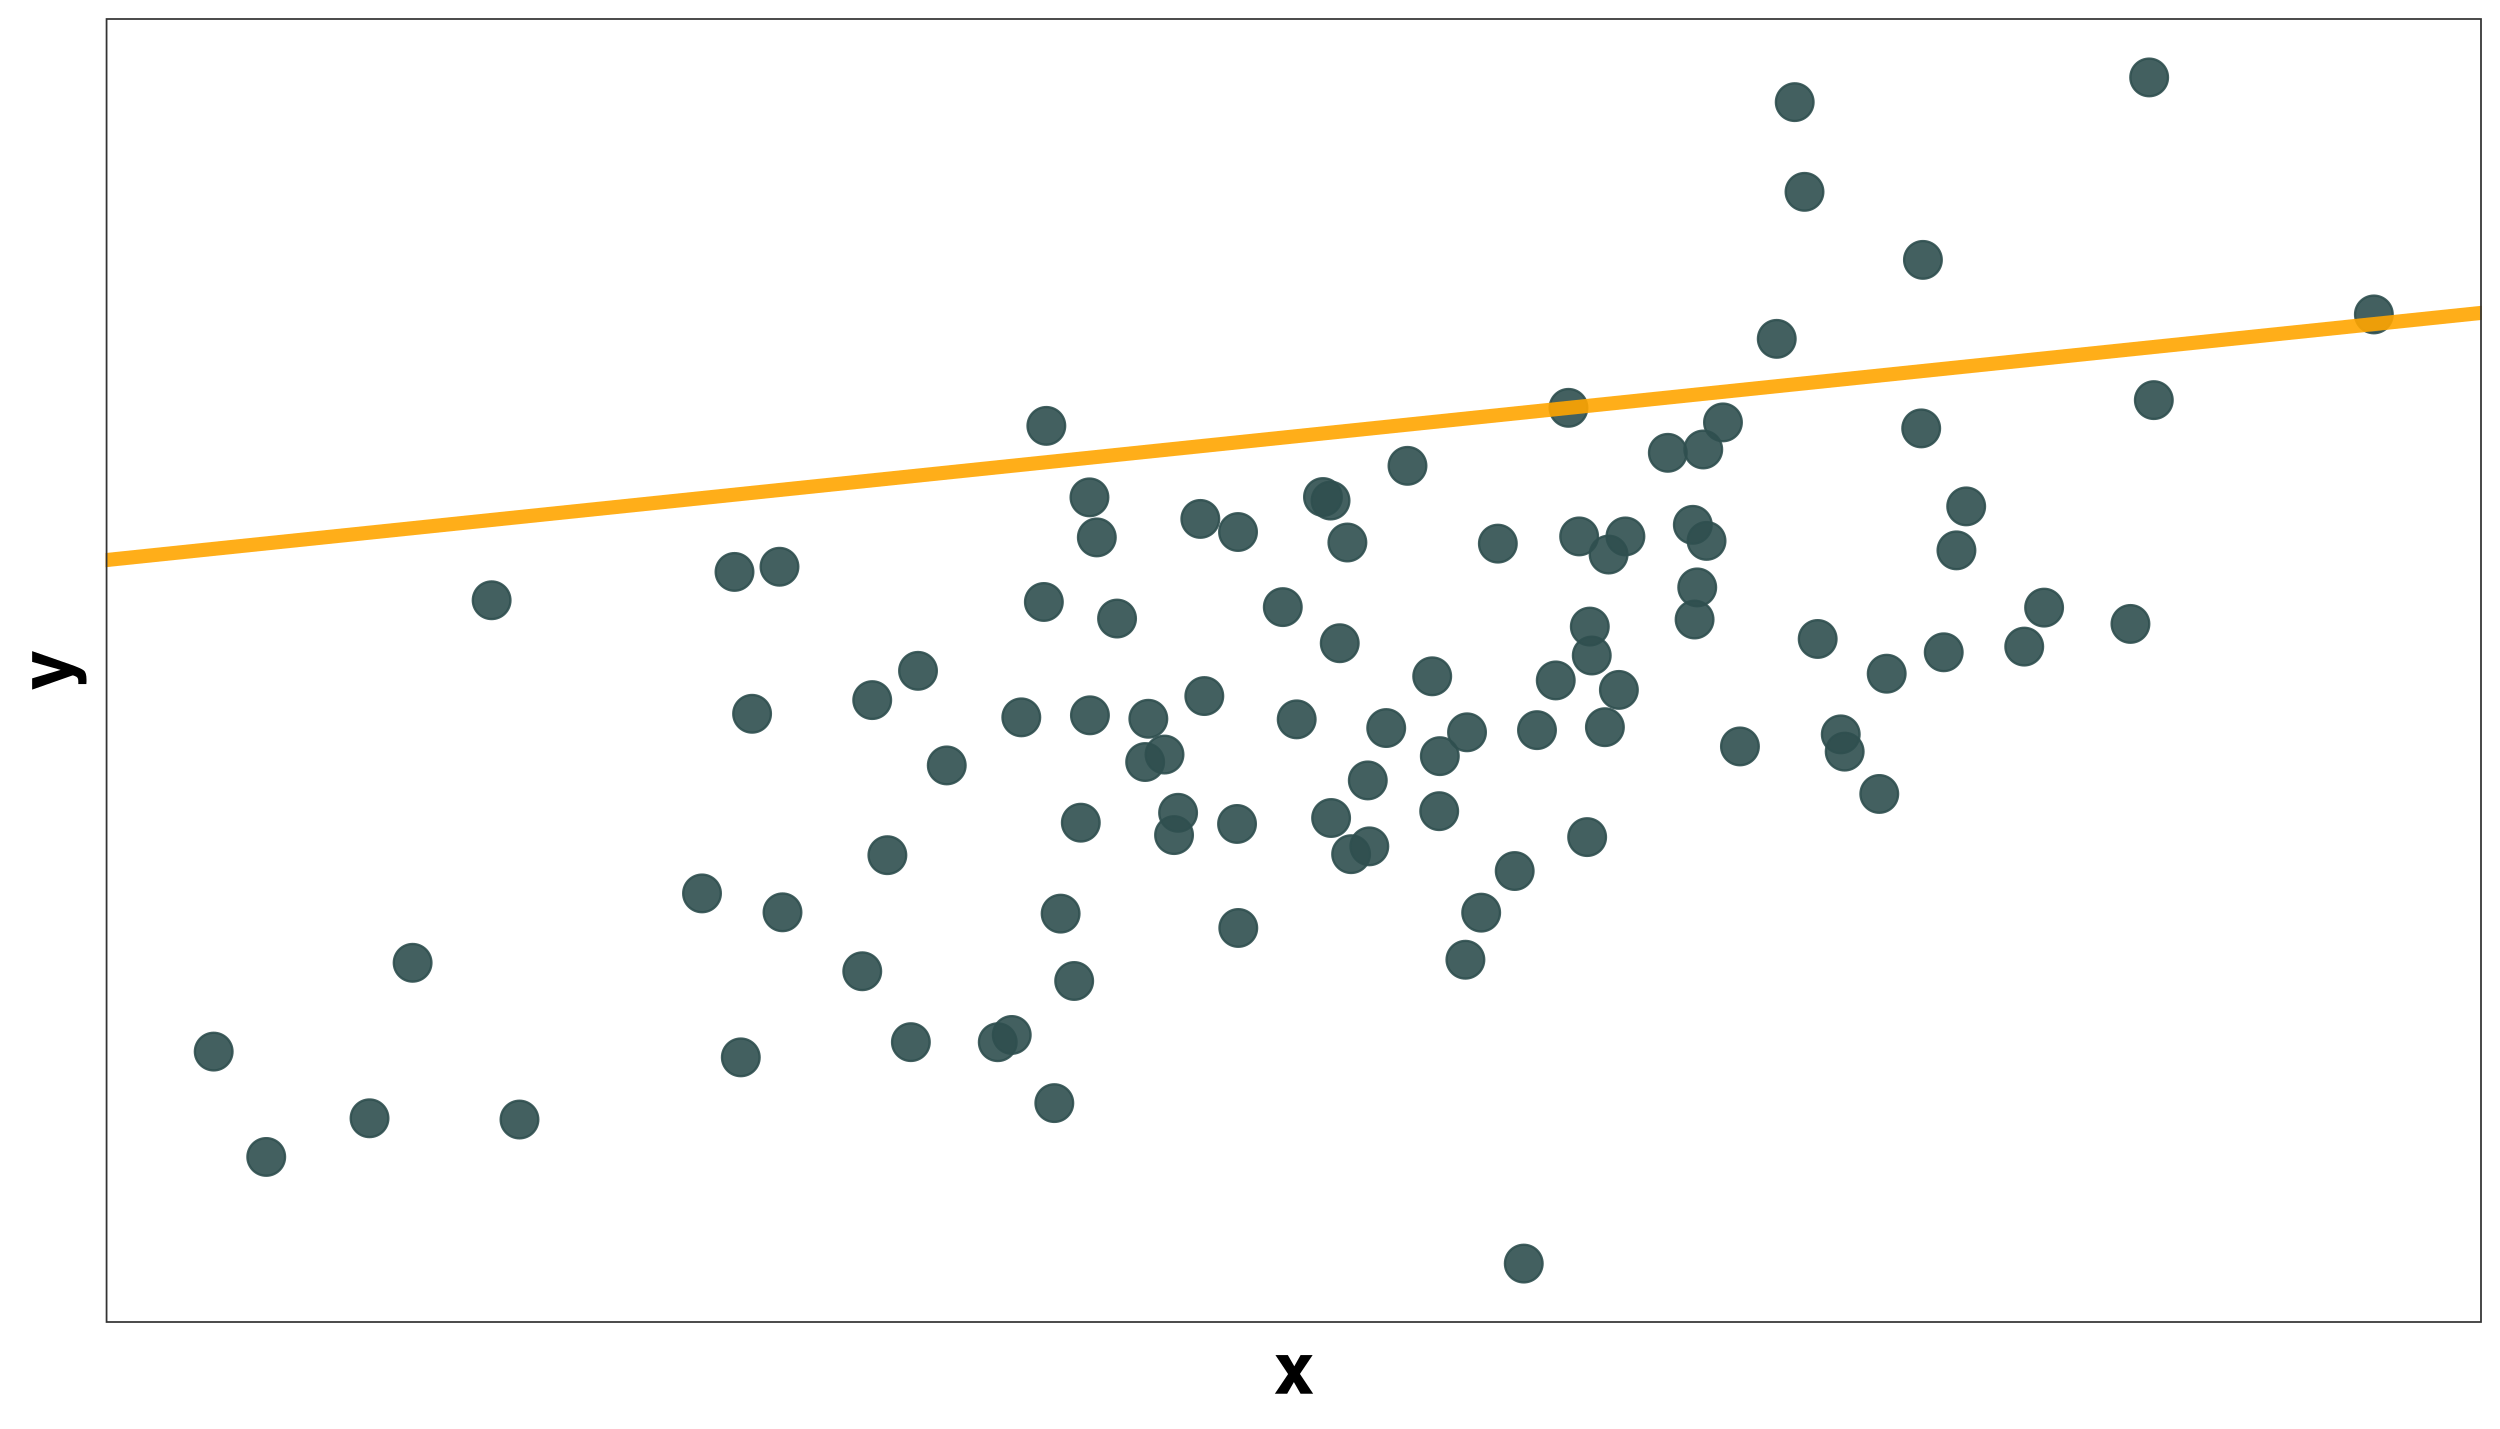 <?xml version="1.0" encoding="UTF-8"?>
<svg xmlns="http://www.w3.org/2000/svg" xmlns:xlink="http://www.w3.org/1999/xlink" width="756" height="432" viewBox="0 0 756 432">
<defs>
<g>
<g id="glyph-0-0">
<path d="M 1.656 -15.828 L 14.406 -15.828 L 14.406 0 L 1.656 0 Z M 12.422 -1.984 L 12.422 -13.859 L 3.625 -13.859 L 3.625 -1.984 Z M 12.422 -1.984 "/>
</g>
<g id="glyph-0-1">
<path d="M 11.859 0 L 8.047 0 L 6.031 -3.516 L 4 0 L 0.281 0 L 4.281 -5.938 L 0.453 -11.688 L 4.203 -11.688 L 6.156 -8.297 L 8.062 -11.688 L 11.703 -11.688 L 7.859 -5.984 Z M 11.859 0 "/>
</g>
<g id="glyph-1-0">
<path d="M -15.828 -1.656 L -15.828 -14.406 L 0 -14.406 L 0 -1.656 Z M -1.984 -12.422 L -13.859 -12.422 L -13.859 -3.625 L -1.984 -3.625 Z M -1.984 -12.422 "/>
</g>
<g id="glyph-1-1">
<path d="M -3.078 -6.188 L -11.703 -8.609 L -11.703 -11.859 L -0.188 -7.844 C 2.031 -7.07 3.406 -6.457 3.938 -6 C 4.469 -5.551 4.734 -4.648 4.734 -3.297 C 4.734 -3.023 4.734 -2.805 4.734 -2.641 C 4.734 -2.473 4.719 -2.227 4.688 -1.906 L 2.25 -1.906 L 2.266 -2.281 C 2.273 -2.582 2.266 -2.867 2.234 -3.141 C 2.203 -3.422 2.117 -3.648 1.984 -3.828 C 1.867 -4.016 1.613 -4.18 1.219 -4.328 C 0.832 -4.484 0.598 -4.547 0.516 -4.516 L -11.703 -0.219 L -11.703 -3.625 Z M -3.078 -6.188 "/>
</g>
</g>
<clipPath id="clip-0">
<path clip-rule="nonzero" d="M 31.957 5.48 L 750.52 5.48 L 750.52 400.043 L 31.957 400.043 Z M 31.957 5.48 "/>
</clipPath>
<clipPath id="clip-1">
<path clip-rule="nonzero" d="M 31.957 17 L 750.52 17 L 750.52 247 L 31.957 247 Z M 31.957 17 "/>
</clipPath>
<clipPath id="clip-2">
<path clip-rule="nonzero" d="M 31.957 5.48 L 750.52 5.48 L 750.52 400.043 L 31.957 400.043 Z M 31.957 5.48 "/>
</clipPath>
</defs>
<rect x="-75.6" y="-43.2" width="907.2" height="518.4" fill="rgb(100%, 100%, 100%)" fill-opacity="1"/>
<rect x="-75.6" y="-43.2" width="907.2" height="518.4" fill="rgb(100%, 100%, 100%)" fill-opacity="1"/>
<path fill="none" stroke-width="1.067" stroke-linecap="round" stroke-linejoin="round" stroke="rgb(100%, 100%, 100%)" stroke-opacity="1" stroke-miterlimit="10" d="M 0 432 L 756 432 L 756 0 L 0 0 Z M 0 432 "/>
<g clip-path="url(#clip-0)">
<path fill-rule="nonzero" fill="rgb(100%, 100%, 100%)" fill-opacity="1" d="M 31.957 400.043 L 750.52 400.043 L 750.52 5.48 L 31.957 5.48 Z M 31.957 400.043 "/>
</g>
<path fill-rule="nonzero" fill="rgb(18.431%, 30.98%, 30.98%)" fill-opacity="0.902" stroke-width="0.709" stroke-linecap="round" stroke-linejoin="round" stroke="rgb(18.431%, 30.98%, 30.98%)" stroke-opacity="0.902" stroke-miterlimit="10" d="M 393.605 183.59 C 393.605 186.734 391.059 189.281 387.914 189.281 C 384.773 189.281 382.227 186.734 382.227 183.59 C 382.227 180.449 384.773 177.902 387.914 177.902 C 391.059 177.902 393.605 180.449 393.605 183.59 "/>
<path fill-rule="nonzero" fill="rgb(18.431%, 30.98%, 30.98%)" fill-opacity="0.902" stroke-width="0.709" stroke-linecap="round" stroke-linejoin="round" stroke="rgb(18.431%, 30.98%, 30.98%)" stroke-opacity="0.902" stroke-miterlimit="10" d="M 227.805 172.953 C 227.805 176.094 225.258 178.641 222.117 178.641 C 218.973 178.641 216.426 176.094 216.426 172.953 C 216.426 169.812 218.973 167.262 222.117 167.262 C 225.258 167.262 227.805 169.812 227.805 172.953 "/>
<path fill-rule="nonzero" fill="rgb(18.431%, 30.98%, 30.98%)" fill-opacity="0.902" stroke-width="0.709" stroke-linecap="round" stroke-linejoin="round" stroke="rgb(18.431%, 30.98%, 30.98%)" stroke-opacity="0.902" stroke-miterlimit="10" d="M 466.473 382.105 C 466.473 385.25 463.926 387.797 460.785 387.797 C 457.641 387.797 455.094 385.25 455.094 382.105 C 455.094 378.965 457.641 376.418 460.785 376.418 C 463.926 376.418 466.473 378.965 466.473 382.105 "/>
<path fill-rule="nonzero" fill="rgb(18.431%, 30.98%, 30.98%)" fill-opacity="0.902" stroke-width="0.709" stroke-linecap="round" stroke-linejoin="round" stroke="rgb(18.431%, 30.98%, 30.98%)" stroke-opacity="0.902" stroke-miterlimit="10" d="M 414.27 258.301 C 414.27 261.441 411.723 263.992 408.578 263.992 C 405.438 263.992 402.891 261.441 402.891 258.301 C 402.891 255.16 405.438 252.613 408.578 252.613 C 411.723 252.613 414.27 255.16 414.27 258.301 "/>
<path fill-rule="nonzero" fill="rgb(18.431%, 30.98%, 30.98%)" fill-opacity="0.902" stroke-width="0.709" stroke-linecap="round" stroke-linejoin="round" stroke="rgb(18.431%, 30.98%, 30.98%)" stroke-opacity="0.902" stroke-miterlimit="10" d="M 337.367 162.516 C 337.367 165.656 334.82 168.203 331.68 168.203 C 328.535 168.203 325.988 165.656 325.988 162.516 C 325.988 159.371 328.535 156.824 331.68 156.824 C 334.82 156.824 337.367 159.371 337.367 162.516 "/>
<path fill-rule="nonzero" fill="rgb(18.431%, 30.98%, 30.98%)" fill-opacity="0.902" stroke-width="0.709" stroke-linecap="round" stroke-linejoin="round" stroke="rgb(18.431%, 30.98%, 30.98%)" stroke-opacity="0.902" stroke-miterlimit="10" d="M 419.309 236 C 419.309 239.141 416.762 241.688 413.617 241.688 C 410.477 241.688 407.93 239.141 407.93 236 C 407.93 232.855 410.477 230.309 413.617 230.309 C 416.762 230.309 419.309 232.855 419.309 236 "/>
<path fill-rule="nonzero" fill="rgb(18.431%, 30.98%, 30.98%)" fill-opacity="0.902" stroke-width="0.709" stroke-linecap="round" stroke-linejoin="round" stroke="rgb(18.431%, 30.98%, 30.98%)" stroke-opacity="0.902" stroke-miterlimit="10" d="M 413.141 164.055 C 413.141 167.199 410.594 169.746 407.449 169.746 C 404.309 169.746 401.762 167.199 401.762 164.055 C 401.762 160.914 404.309 158.367 407.449 158.367 C 410.594 158.367 413.141 160.914 413.141 164.055 "/>
<path fill-rule="nonzero" fill="rgb(18.431%, 30.98%, 30.98%)" fill-opacity="0.902" stroke-width="0.709" stroke-linecap="round" stroke-linejoin="round" stroke="rgb(18.431%, 30.98%, 30.98%)" stroke-opacity="0.902" stroke-miterlimit="10" d="M 307.41 315.164 C 307.41 318.305 304.863 320.852 301.723 320.852 C 298.582 320.852 296.035 318.305 296.035 315.164 C 296.035 312.02 298.582 309.473 301.723 309.473 C 304.863 309.473 307.41 312.02 307.41 315.164 "/>
<path fill-rule="nonzero" fill="rgb(18.431%, 30.98%, 30.98%)" fill-opacity="0.902" stroke-width="0.709" stroke-linecap="round" stroke-linejoin="round" stroke="rgb(18.431%, 30.98%, 30.98%)" stroke-opacity="0.902" stroke-miterlimit="10" d="M 495.242 208.625 C 495.242 211.77 492.691 214.316 489.551 214.316 C 486.41 214.316 483.863 211.77 483.863 208.625 C 483.863 205.484 486.41 202.938 489.551 202.938 C 492.691 202.938 495.242 205.484 495.242 208.625 "/>
<path fill-rule="nonzero" fill="rgb(18.431%, 30.98%, 30.98%)" fill-opacity="0.902" stroke-width="0.709" stroke-linecap="round" stroke-linejoin="round" stroke="rgb(18.431%, 30.98%, 30.98%)" stroke-opacity="0.902" stroke-miterlimit="10" d="M 587.184 78.586 C 587.184 81.73 584.637 84.277 581.492 84.277 C 578.352 84.277 575.805 81.73 575.805 78.586 C 575.805 75.445 578.352 72.898 581.492 72.898 C 584.637 72.898 587.184 75.445 587.184 78.586 "/>
<path fill-rule="nonzero" fill="rgb(18.431%, 30.98%, 30.98%)" fill-opacity="0.902" stroke-width="0.709" stroke-linecap="round" stroke-linejoin="round" stroke="rgb(18.431%, 30.98%, 30.98%)" stroke-opacity="0.902" stroke-miterlimit="10" d="M 324.516 333.578 C 324.516 336.723 321.969 339.27 318.828 339.27 C 315.688 339.27 313.137 336.723 313.137 333.578 C 313.137 330.438 315.688 327.891 318.828 327.891 C 321.969 327.891 324.516 330.438 324.516 333.578 "/>
<path fill-rule="nonzero" fill="rgb(18.431%, 30.98%, 30.98%)" fill-opacity="0.902" stroke-width="0.709" stroke-linecap="round" stroke-linejoin="round" stroke="rgb(18.431%, 30.98%, 30.98%)" stroke-opacity="0.902" stroke-miterlimit="10" d="M 283.297 202.863 C 283.297 206.004 280.75 208.551 277.609 208.551 C 274.469 208.551 271.922 206.004 271.922 202.863 C 271.922 199.719 274.469 197.172 277.609 197.172 C 280.75 197.172 283.297 199.719 283.297 202.863 "/>
<path fill-rule="nonzero" fill="rgb(18.431%, 30.98%, 30.98%)" fill-opacity="0.902" stroke-width="0.709" stroke-linecap="round" stroke-linejoin="round" stroke="rgb(18.431%, 30.98%, 30.98%)" stroke-opacity="0.902" stroke-miterlimit="10" d="M 419.773 255.938 C 419.773 259.078 417.227 261.625 414.086 261.625 C 410.941 261.625 408.395 259.078 408.395 255.938 C 408.395 252.797 410.941 250.25 414.086 250.25 C 417.227 250.25 419.773 252.797 419.773 255.938 "/>
<path fill-rule="nonzero" fill="rgb(18.431%, 30.98%, 30.98%)" fill-opacity="0.902" stroke-width="0.709" stroke-linecap="round" stroke-linejoin="round" stroke="rgb(18.431%, 30.98%, 30.98%)" stroke-opacity="0.902" stroke-miterlimit="10" d="M 332.523 248.777 C 332.523 251.922 329.977 254.469 326.832 254.469 C 323.691 254.469 321.145 251.922 321.145 248.777 C 321.145 245.637 323.691 243.09 326.832 243.09 C 329.977 243.09 332.523 245.637 332.523 248.777 "/>
<path fill-rule="nonzero" fill="rgb(18.431%, 30.98%, 30.98%)" fill-opacity="0.902" stroke-width="0.709" stroke-linecap="round" stroke-linejoin="round" stroke="rgb(18.431%, 30.98%, 30.98%)" stroke-opacity="0.902" stroke-miterlimit="10" d="M 597.316 166.43 C 597.316 169.57 594.77 172.117 591.625 172.117 C 588.484 172.117 585.938 169.57 585.938 166.43 C 585.938 163.285 588.484 160.738 591.625 160.738 C 594.77 160.738 597.316 163.285 597.316 166.43 "/>
<path fill-rule="nonzero" fill="rgb(18.431%, 30.98%, 30.98%)" fill-opacity="0.902" stroke-width="0.709" stroke-linecap="round" stroke-linejoin="round" stroke="rgb(18.431%, 30.98%, 30.98%)" stroke-opacity="0.902" stroke-miterlimit="10" d="M 322.105 128.785 C 322.105 131.926 319.555 134.473 316.414 134.473 C 313.273 134.473 310.727 131.926 310.727 128.785 C 310.727 125.641 313.273 123.094 316.414 123.094 C 319.555 123.094 322.105 125.641 322.105 128.785 "/>
<path fill-rule="nonzero" fill="rgb(18.431%, 30.98%, 30.98%)" fill-opacity="0.902" stroke-width="0.709" stroke-linecap="round" stroke-linejoin="round" stroke="rgb(18.431%, 30.98%, 30.98%)" stroke-opacity="0.902" stroke-miterlimit="10" d="M 483.227 162.215 C 483.227 165.355 480.676 167.902 477.535 167.902 C 474.395 167.902 471.848 165.355 471.848 162.215 C 471.848 159.07 474.395 156.523 477.535 156.523 C 480.676 156.523 483.227 159.07 483.227 162.215 "/>
<path fill-rule="nonzero" fill="rgb(18.431%, 30.98%, 30.98%)" fill-opacity="0.902" stroke-width="0.709" stroke-linecap="round" stroke-linejoin="round" stroke="rgb(18.431%, 30.98%, 30.98%)" stroke-opacity="0.902" stroke-miterlimit="10" d="M 573.984 240.094 C 573.984 243.234 571.438 245.781 568.293 245.781 C 565.152 245.781 562.605 243.234 562.605 240.094 C 562.605 236.949 565.152 234.402 568.293 234.402 C 571.438 234.402 573.984 236.949 573.984 240.094 "/>
<path fill-rule="nonzero" fill="rgb(18.431%, 30.98%, 30.98%)" fill-opacity="0.902" stroke-width="0.709" stroke-linecap="round" stroke-linejoin="round" stroke="rgb(18.431%, 30.98%, 30.98%)" stroke-opacity="0.902" stroke-miterlimit="10" d="M 723.547 95.086 C 723.547 98.227 721 100.773 717.859 100.773 C 714.715 100.773 712.168 98.227 712.168 95.086 C 712.168 91.941 714.715 89.395 717.859 89.395 C 721 89.395 723.547 91.941 723.547 95.086 "/>
<path fill-rule="nonzero" fill="rgb(18.431%, 30.98%, 30.98%)" fill-opacity="0.902" stroke-width="0.709" stroke-linecap="round" stroke-linejoin="round" stroke="rgb(18.431%, 30.98%, 30.98%)" stroke-opacity="0.902" stroke-miterlimit="10" d="M 440.902 245.301 C 440.902 248.441 438.355 250.988 435.215 250.988 C 432.074 250.988 429.523 248.441 429.523 245.301 C 429.523 242.156 432.074 239.609 435.215 239.609 C 438.355 239.609 440.902 242.156 440.902 245.301 "/>
<path fill-rule="nonzero" fill="rgb(18.431%, 30.98%, 30.98%)" fill-opacity="0.902" stroke-width="0.709" stroke-linecap="round" stroke-linejoin="round" stroke="rgb(18.431%, 30.98%, 30.98%)" stroke-opacity="0.902" stroke-miterlimit="10" d="M 617.816 195.531 C 617.816 198.676 615.266 201.223 612.125 201.223 C 608.984 201.223 606.438 198.676 606.438 195.531 C 606.438 192.391 608.984 189.844 612.125 189.844 C 615.266 189.844 617.816 192.391 617.816 195.531 "/>
<path fill-rule="nonzero" fill="rgb(18.431%, 30.98%, 30.98%)" fill-opacity="0.902" stroke-width="0.709" stroke-linecap="round" stroke-linejoin="round" stroke="rgb(18.431%, 30.98%, 30.98%)" stroke-opacity="0.902" stroke-miterlimit="10" d="M 463.734 263.398 C 463.734 266.543 461.188 269.09 458.047 269.09 C 454.902 269.09 452.355 266.543 452.355 263.398 C 452.355 260.258 454.902 257.711 458.047 257.711 C 461.188 257.711 463.734 260.258 463.734 263.398 "/>
<path fill-rule="nonzero" fill="rgb(18.431%, 30.98%, 30.98%)" fill-opacity="0.902" stroke-width="0.709" stroke-linecap="round" stroke-linejoin="round" stroke="rgb(18.431%, 30.98%, 30.98%)" stroke-opacity="0.902" stroke-miterlimit="10" d="M 408.215 247.363 C 408.215 250.504 405.668 253.055 402.527 253.055 C 399.383 253.055 396.836 250.504 396.836 247.363 C 396.836 244.223 399.383 241.676 402.527 241.676 C 405.668 241.676 408.215 244.223 408.215 247.363 "/>
<path fill-rule="nonzero" fill="rgb(18.431%, 30.98%, 30.98%)" fill-opacity="0.902" stroke-width="0.709" stroke-linecap="round" stroke-linejoin="round" stroke="rgb(18.431%, 30.98%, 30.98%)" stroke-opacity="0.902" stroke-miterlimit="10" d="M 441.09 228.656 C 441.09 231.797 438.543 234.348 435.402 234.348 C 432.258 234.348 429.711 231.797 429.711 228.656 C 429.711 225.516 432.258 222.969 435.402 222.969 C 438.543 222.969 441.09 225.516 441.09 228.656 "/>
<path fill-rule="nonzero" fill="rgb(18.431%, 30.98%, 30.98%)" fill-opacity="0.902" stroke-width="0.709" stroke-linecap="round" stroke-linejoin="round" stroke="rgb(18.431%, 30.98%, 30.98%)" stroke-opacity="0.902" stroke-miterlimit="10" d="M 576.227 203.727 C 576.227 206.871 573.68 209.418 570.539 209.418 C 567.395 209.418 564.848 206.871 564.848 203.727 C 564.848 200.586 567.395 198.039 570.539 198.039 C 573.68 198.039 576.227 200.586 576.227 203.727 "/>
<path fill-rule="nonzero" fill="rgb(18.431%, 30.98%, 30.98%)" fill-opacity="0.902" stroke-width="0.709" stroke-linecap="round" stroke-linejoin="round" stroke="rgb(18.431%, 30.98%, 30.98%)" stroke-opacity="0.902" stroke-miterlimit="10" d="M 424.879 220.16 C 424.879 223.305 422.332 225.852 419.191 225.852 C 416.047 225.852 413.5 223.305 413.5 220.16 C 413.5 217.02 416.047 214.473 419.191 214.473 C 422.332 214.473 424.879 217.02 424.879 220.16 "/>
<path fill-rule="nonzero" fill="rgb(18.431%, 30.98%, 30.98%)" fill-opacity="0.902" stroke-width="0.709" stroke-linecap="round" stroke-linejoin="round" stroke="rgb(18.431%, 30.98%, 30.98%)" stroke-opacity="0.902" stroke-miterlimit="10" d="M 380.07 160.883 C 380.07 164.023 377.523 166.57 374.383 166.57 C 371.238 166.57 368.691 164.023 368.691 160.883 C 368.691 157.742 371.238 155.195 374.383 155.195 C 377.523 155.195 380.07 157.742 380.07 160.883 "/>
<path fill-rule="nonzero" fill="rgb(18.431%, 30.98%, 30.98%)" fill-opacity="0.902" stroke-width="0.709" stroke-linecap="round" stroke-linejoin="round" stroke="rgb(18.431%, 30.98%, 30.98%)" stroke-opacity="0.902" stroke-miterlimit="10" d="M 291.988 231.465 C 291.988 234.605 289.441 237.152 286.301 237.152 C 283.156 237.152 280.609 234.605 280.609 231.465 C 280.609 228.324 283.156 225.777 286.301 225.777 C 289.441 225.777 291.988 228.324 291.988 231.465 "/>
<path fill-rule="nonzero" fill="rgb(18.431%, 30.98%, 30.98%)" fill-opacity="0.902" stroke-width="0.709" stroke-linecap="round" stroke-linejoin="round" stroke="rgb(18.431%, 30.98%, 30.98%)" stroke-opacity="0.902" stroke-miterlimit="10" d="M 162.785 338.551 C 162.785 341.691 160.238 344.238 157.094 344.238 C 153.953 344.238 151.406 341.691 151.406 338.551 C 151.406 335.406 153.953 332.859 157.094 332.859 C 160.238 332.859 162.785 335.406 162.785 338.551 "/>
<path fill-rule="nonzero" fill="rgb(18.431%, 30.98%, 30.98%)" fill-opacity="0.902" stroke-width="0.709" stroke-linecap="round" stroke-linejoin="round" stroke="rgb(18.431%, 30.98%, 30.98%)" stroke-opacity="0.902" stroke-miterlimit="10" d="M 551.375 58.012 C 551.375 61.156 548.828 63.703 545.688 63.703 C 542.543 63.703 539.996 61.156 539.996 58.012 C 539.996 54.871 542.543 52.324 545.688 52.324 C 548.828 52.324 551.375 54.871 551.375 58.012 "/>
<path fill-rule="nonzero" fill="rgb(18.431%, 30.98%, 30.98%)" fill-opacity="0.902" stroke-width="0.709" stroke-linecap="round" stroke-linejoin="round" stroke="rgb(18.431%, 30.98%, 30.98%)" stroke-opacity="0.902" stroke-miterlimit="10" d="M 314.531 216.926 C 314.531 220.07 311.984 222.617 308.844 222.617 C 305.699 222.617 303.152 220.07 303.152 216.926 C 303.152 213.785 305.699 211.238 308.844 211.238 C 311.984 211.238 314.531 213.785 314.531 216.926 "/>
<path fill-rule="nonzero" fill="rgb(18.431%, 30.98%, 30.98%)" fill-opacity="0.902" stroke-width="0.709" stroke-linecap="round" stroke-linejoin="round" stroke="rgb(18.431%, 30.98%, 30.98%)" stroke-opacity="0.902" stroke-miterlimit="10" d="M 453.598 275.984 C 453.598 279.129 451.051 281.676 447.906 281.676 C 444.766 281.676 442.219 279.129 442.219 275.984 C 442.219 272.844 444.766 270.297 447.906 270.297 C 451.051 270.297 453.598 272.844 453.598 275.984 "/>
<path fill-rule="nonzero" fill="rgb(18.431%, 30.98%, 30.98%)" fill-opacity="0.902" stroke-width="0.709" stroke-linecap="round" stroke-linejoin="round" stroke="rgb(18.431%, 30.98%, 30.98%)" stroke-opacity="0.902" stroke-miterlimit="10" d="M 497.215 162.219 C 497.215 165.363 494.668 167.91 491.523 167.91 C 488.383 167.91 485.836 165.363 485.836 162.219 C 485.836 159.078 488.383 156.531 491.523 156.531 C 494.668 156.531 497.215 159.078 497.215 162.219 "/>
<path fill-rule="nonzero" fill="rgb(18.431%, 30.98%, 30.98%)" fill-opacity="0.902" stroke-width="0.709" stroke-linecap="round" stroke-linejoin="round" stroke="rgb(18.431%, 30.98%, 30.98%)" stroke-opacity="0.902" stroke-miterlimit="10" d="M 521.746 163.562 C 521.746 166.707 519.199 169.254 516.059 169.254 C 512.914 169.254 510.367 166.707 510.367 163.562 C 510.367 160.422 512.914 157.875 516.059 157.875 C 519.199 157.875 521.746 160.422 521.746 163.562 "/>
<path fill-rule="nonzero" fill="rgb(18.431%, 30.98%, 30.98%)" fill-opacity="0.902" stroke-width="0.709" stroke-linecap="round" stroke-linejoin="round" stroke="rgb(18.431%, 30.98%, 30.98%)" stroke-opacity="0.902" stroke-miterlimit="10" d="M 281.137 315.148 C 281.137 318.289 278.59 320.836 275.445 320.836 C 272.305 320.836 269.758 318.289 269.758 315.148 C 269.758 312.004 272.305 309.457 275.445 309.457 C 278.59 309.457 281.137 312.004 281.137 315.148 "/>
<path fill-rule="nonzero" fill="rgb(18.431%, 30.98%, 30.98%)" fill-opacity="0.902" stroke-width="0.709" stroke-linecap="round" stroke-linejoin="round" stroke="rgb(18.431%, 30.98%, 30.98%)" stroke-opacity="0.902" stroke-miterlimit="10" d="M 655.598 23.414 C 655.598 26.555 653.051 29.102 649.91 29.102 C 646.77 29.102 644.219 26.555 644.219 23.414 C 644.219 20.273 646.77 17.727 649.91 17.727 C 653.051 17.727 655.598 20.273 655.598 23.414 "/>
<path fill-rule="nonzero" fill="rgb(18.431%, 30.98%, 30.98%)" fill-opacity="0.902" stroke-width="0.709" stroke-linecap="round" stroke-linejoin="round" stroke="rgb(18.431%, 30.98%, 30.98%)" stroke-opacity="0.902" stroke-miterlimit="10" d="M 657.004 121 C 657.004 124.141 654.457 126.688 651.316 126.688 C 648.172 126.688 645.625 124.141 645.625 121 C 645.625 117.855 648.172 115.309 651.316 115.309 C 654.457 115.309 657.004 117.855 657.004 121 "/>
<path fill-rule="nonzero" fill="rgb(18.431%, 30.98%, 30.98%)" fill-opacity="0.902" stroke-width="0.709" stroke-linecap="round" stroke-linejoin="round" stroke="rgb(18.431%, 30.98%, 30.98%)" stroke-opacity="0.902" stroke-miterlimit="10" d="M 586.66 129.547 C 586.66 132.691 584.113 135.238 580.973 135.238 C 577.832 135.238 575.281 132.691 575.281 129.547 C 575.281 126.406 577.832 123.859 580.973 123.859 C 584.113 123.859 586.66 126.406 586.66 129.547 "/>
<path fill-rule="nonzero" fill="rgb(18.431%, 30.98%, 30.98%)" fill-opacity="0.902" stroke-width="0.709" stroke-linecap="round" stroke-linejoin="round" stroke="rgb(18.431%, 30.98%, 30.98%)" stroke-opacity="0.902" stroke-miterlimit="10" d="M 491.012 219.902 C 491.012 223.043 488.465 225.59 485.32 225.59 C 482.18 225.59 479.633 223.043 479.633 219.902 C 479.633 216.762 482.18 214.215 485.32 214.215 C 488.465 214.215 491.012 216.762 491.012 219.902 "/>
<path fill-rule="nonzero" fill="rgb(18.431%, 30.98%, 30.98%)" fill-opacity="0.902" stroke-width="0.709" stroke-linecap="round" stroke-linejoin="round" stroke="rgb(18.431%, 30.98%, 30.98%)" stroke-opacity="0.902" stroke-miterlimit="10" d="M 410.828 194.512 C 410.828 197.652 408.281 200.199 405.141 200.199 C 401.996 200.199 399.449 197.652 399.449 194.512 C 399.449 191.367 401.996 188.82 405.141 188.82 C 408.281 188.82 410.828 191.367 410.828 194.512 "/>
<path fill-rule="nonzero" fill="rgb(18.431%, 30.98%, 30.98%)" fill-opacity="0.902" stroke-width="0.709" stroke-linecap="round" stroke-linejoin="round" stroke="rgb(18.431%, 30.98%, 30.98%)" stroke-opacity="0.902" stroke-miterlimit="10" d="M 492.133 167.691 C 492.133 170.836 489.586 173.383 486.441 173.383 C 483.301 173.383 480.754 170.836 480.754 167.691 C 480.754 164.551 483.301 162.004 486.441 162.004 C 489.586 162.004 492.133 164.551 492.133 167.691 "/>
<path fill-rule="nonzero" fill="rgb(18.431%, 30.98%, 30.98%)" fill-opacity="0.902" stroke-width="0.709" stroke-linecap="round" stroke-linejoin="round" stroke="rgb(18.431%, 30.98%, 30.98%)" stroke-opacity="0.902" stroke-miterlimit="10" d="M 520.754 135.922 C 520.754 139.062 518.203 141.609 515.062 141.609 C 511.922 141.609 509.375 139.062 509.375 135.922 C 509.375 132.777 511.922 130.23 515.062 130.23 C 518.203 130.23 520.754 132.777 520.754 135.922 "/>
<path fill-rule="nonzero" fill="rgb(18.431%, 30.98%, 30.98%)" fill-opacity="0.902" stroke-width="0.709" stroke-linecap="round" stroke-linejoin="round" stroke="rgb(18.431%, 30.98%, 30.98%)" stroke-opacity="0.902" stroke-miterlimit="10" d="M 562.332 222.078 C 562.332 225.219 559.785 227.766 556.645 227.766 C 553.5 227.766 550.953 225.219 550.953 222.078 C 550.953 218.934 553.5 216.387 556.645 216.387 C 559.785 216.387 562.332 218.934 562.332 222.078 "/>
<path fill-rule="nonzero" fill="rgb(18.431%, 30.98%, 30.98%)" fill-opacity="0.902" stroke-width="0.709" stroke-linecap="round" stroke-linejoin="round" stroke="rgb(18.431%, 30.98%, 30.98%)" stroke-opacity="0.902" stroke-miterlimit="10" d="M 352.949 217.359 C 352.949 220.5 350.402 223.047 347.262 223.047 C 344.117 223.047 341.57 220.5 341.57 217.359 C 341.57 214.215 344.117 211.668 347.262 211.668 C 350.402 211.668 352.949 214.215 352.949 217.359 "/>
<path fill-rule="nonzero" fill="rgb(18.431%, 30.98%, 30.98%)" fill-opacity="0.902" stroke-width="0.709" stroke-linecap="round" stroke-linejoin="round" stroke="rgb(18.431%, 30.98%, 30.98%)" stroke-opacity="0.902" stroke-miterlimit="10" d="M 361.945 245.797 C 361.945 248.938 359.398 251.484 356.254 251.484 C 353.113 251.484 350.566 248.938 350.566 245.797 C 350.566 242.652 353.113 240.105 356.254 240.105 C 359.398 240.105 361.945 242.652 361.945 245.797 "/>
<path fill-rule="nonzero" fill="rgb(18.431%, 30.98%, 30.98%)" fill-opacity="0.902" stroke-width="0.709" stroke-linecap="round" stroke-linejoin="round" stroke="rgb(18.431%, 30.98%, 30.98%)" stroke-opacity="0.902" stroke-miterlimit="10" d="M 379.77 249.168 C 379.77 252.309 377.223 254.855 374.082 254.855 C 370.941 254.855 368.395 252.309 368.395 249.168 C 368.395 246.023 370.941 243.477 374.082 243.477 C 377.223 243.477 379.77 246.023 379.77 249.168 "/>
<path fill-rule="nonzero" fill="rgb(18.431%, 30.98%, 30.98%)" fill-opacity="0.902" stroke-width="0.709" stroke-linecap="round" stroke-linejoin="round" stroke="rgb(18.431%, 30.98%, 30.98%)" stroke-opacity="0.902" stroke-miterlimit="10" d="M 269.449 211.711 C 269.449 214.855 266.902 217.402 263.762 217.402 C 260.617 217.402 258.07 214.855 258.07 211.711 C 258.07 208.57 260.617 206.023 263.762 206.023 C 266.902 206.023 269.449 208.57 269.449 211.711 "/>
<path fill-rule="nonzero" fill="rgb(18.431%, 30.98%, 30.98%)" fill-opacity="0.902" stroke-width="0.709" stroke-linecap="round" stroke-linejoin="round" stroke="rgb(18.431%, 30.98%, 30.98%)" stroke-opacity="0.902" stroke-miterlimit="10" d="M 480 123.328 C 480 126.473 477.453 129.02 474.309 129.02 C 471.168 129.02 468.621 126.473 468.621 123.328 C 468.621 120.188 471.168 117.641 474.309 117.641 C 477.453 117.641 480 120.188 480 123.328 "/>
<path fill-rule="nonzero" fill="rgb(18.431%, 30.98%, 30.98%)" fill-opacity="0.902" stroke-width="0.709" stroke-linecap="round" stroke-linejoin="round" stroke="rgb(18.431%, 30.98%, 30.98%)" stroke-opacity="0.902" stroke-miterlimit="10" d="M 487.035 198.227 C 487.035 201.367 484.488 203.914 481.348 203.914 C 478.203 203.914 475.656 201.367 475.656 198.227 C 475.656 195.082 478.203 192.535 481.348 192.535 C 484.488 192.535 487.035 195.082 487.035 198.227 "/>
<path fill-rule="nonzero" fill="rgb(18.431%, 30.98%, 30.98%)" fill-opacity="0.902" stroke-width="0.709" stroke-linecap="round" stroke-linejoin="round" stroke="rgb(18.431%, 30.98%, 30.98%)" stroke-opacity="0.902" stroke-miterlimit="10" d="M 623.828 183.746 C 623.828 186.887 621.281 189.434 618.137 189.434 C 614.996 189.434 612.449 186.887 612.449 183.746 C 612.449 180.602 614.996 178.055 618.137 178.055 C 621.281 178.055 623.828 180.602 623.828 183.746 "/>
<path fill-rule="nonzero" fill="rgb(18.431%, 30.98%, 30.98%)" fill-opacity="0.902" stroke-width="0.709" stroke-linecap="round" stroke-linejoin="round" stroke="rgb(18.431%, 30.98%, 30.98%)" stroke-opacity="0.902" stroke-miterlimit="10" d="M 335.285 216.316 C 335.285 219.457 332.738 222.004 329.598 222.004 C 326.453 222.004 323.906 219.457 323.906 216.316 C 323.906 213.172 326.453 210.625 329.598 210.625 C 332.738 210.625 335.285 213.172 335.285 216.316 "/>
<path fill-rule="nonzero" fill="rgb(18.431%, 30.98%, 30.98%)" fill-opacity="0.902" stroke-width="0.709" stroke-linecap="round" stroke-linejoin="round" stroke="rgb(18.431%, 30.98%, 30.98%)" stroke-opacity="0.902" stroke-miterlimit="10" d="M 266.434 293.711 C 266.434 296.852 263.887 299.398 260.746 299.398 C 257.605 299.398 255.059 296.852 255.059 293.711 C 255.059 290.57 257.605 288.02 260.746 288.02 C 263.887 288.02 266.434 290.57 266.434 293.711 "/>
<path fill-rule="nonzero" fill="rgb(18.431%, 30.98%, 30.98%)" fill-opacity="0.902" stroke-width="0.709" stroke-linecap="round" stroke-linejoin="round" stroke="rgb(18.431%, 30.98%, 30.98%)" stroke-opacity="0.902" stroke-miterlimit="10" d="M 555.359 193.227 C 555.359 196.367 552.812 198.914 549.668 198.914 C 546.527 198.914 543.98 196.367 543.98 193.227 C 543.98 190.086 546.527 187.535 549.668 187.535 C 552.812 187.535 555.359 190.086 555.359 193.227 "/>
<path fill-rule="nonzero" fill="rgb(18.431%, 30.98%, 30.98%)" fill-opacity="0.902" stroke-width="0.709" stroke-linecap="round" stroke-linejoin="round" stroke="rgb(18.431%, 30.98%, 30.98%)" stroke-opacity="0.902" stroke-miterlimit="10" d="M 485.645 253.141 C 485.645 256.281 483.098 258.828 479.953 258.828 C 476.812 258.828 474.266 256.281 474.266 253.141 C 474.266 249.996 476.812 247.449 479.953 247.449 C 483.098 247.449 485.645 249.996 485.645 253.141 "/>
<path fill-rule="nonzero" fill="rgb(18.431%, 30.98%, 30.98%)" fill-opacity="0.902" stroke-width="0.709" stroke-linecap="round" stroke-linejoin="round" stroke="rgb(18.431%, 30.98%, 30.98%)" stroke-opacity="0.902" stroke-miterlimit="10" d="M 326.422 276.285 C 326.422 279.426 323.875 281.973 320.73 281.973 C 317.59 281.973 315.043 279.426 315.043 276.285 C 315.043 273.141 317.59 270.594 320.73 270.594 C 323.875 270.594 326.422 273.141 326.422 276.285 "/>
<path fill-rule="nonzero" fill="rgb(18.431%, 30.98%, 30.98%)" fill-opacity="0.902" stroke-width="0.709" stroke-linecap="round" stroke-linejoin="round" stroke="rgb(18.431%, 30.98%, 30.98%)" stroke-opacity="0.902" stroke-miterlimit="10" d="M 470.477 220.797 C 470.477 223.938 467.926 226.484 464.785 226.484 C 461.645 226.484 459.098 223.938 459.098 220.797 C 459.098 217.652 461.645 215.105 464.785 215.105 C 467.926 215.105 470.477 217.652 470.477 220.797 "/>
<path fill-rule="nonzero" fill="rgb(18.431%, 30.98%, 30.98%)" fill-opacity="0.902" stroke-width="0.709" stroke-linecap="round" stroke-linejoin="round" stroke="rgb(18.431%, 30.98%, 30.98%)" stroke-opacity="0.902" stroke-miterlimit="10" d="M 542.977 102.473 C 542.977 105.613 540.43 108.16 537.285 108.16 C 534.145 108.16 531.598 105.613 531.598 102.473 C 531.598 99.328 534.145 96.781 537.285 96.781 C 540.43 96.781 542.977 99.328 542.977 102.473 "/>
<path fill-rule="nonzero" fill="rgb(18.431%, 30.98%, 30.98%)" fill-opacity="0.902" stroke-width="0.709" stroke-linecap="round" stroke-linejoin="round" stroke="rgb(18.431%, 30.98%, 30.98%)" stroke-opacity="0.902" stroke-miterlimit="10" d="M 335.141 150.402 C 335.141 153.543 332.594 156.094 329.453 156.094 C 326.309 156.094 323.762 153.543 323.762 150.402 C 323.762 147.262 326.309 144.715 329.453 144.715 C 332.594 144.715 335.141 147.262 335.141 150.402 "/>
<path fill-rule="nonzero" fill="rgb(18.431%, 30.98%, 30.98%)" fill-opacity="0.902" stroke-width="0.709" stroke-linecap="round" stroke-linejoin="round" stroke="rgb(18.431%, 30.98%, 30.98%)" stroke-opacity="0.902" stroke-miterlimit="10" d="M 600.266 153.133 C 600.266 156.273 597.719 158.82 594.578 158.82 C 591.434 158.82 588.887 156.273 588.887 153.133 C 588.887 149.992 591.434 147.445 594.578 147.445 C 597.719 147.445 600.266 149.992 600.266 153.133 "/>
<path fill-rule="nonzero" fill="rgb(18.431%, 30.98%, 30.98%)" fill-opacity="0.902" stroke-width="0.709" stroke-linecap="round" stroke-linejoin="round" stroke="rgb(18.431%, 30.98%, 30.98%)" stroke-opacity="0.902" stroke-miterlimit="10" d="M 449.32 221.449 C 449.32 224.594 446.773 227.141 443.633 227.141 C 440.488 227.141 437.941 224.594 437.941 221.449 C 437.941 218.309 440.488 215.762 443.633 215.762 C 446.773 215.762 449.32 218.309 449.32 221.449 "/>
<path fill-rule="nonzero" fill="rgb(18.431%, 30.98%, 30.98%)" fill-opacity="0.902" stroke-width="0.709" stroke-linecap="round" stroke-linejoin="round" stroke="rgb(18.431%, 30.98%, 30.98%)" stroke-opacity="0.902" stroke-miterlimit="10" d="M 86.199 349.859 C 86.199 353 83.652 355.547 80.512 355.547 C 77.367 355.547 74.82 353 74.82 349.859 C 74.82 346.719 77.367 344.172 80.512 344.172 C 83.652 344.172 86.199 346.719 86.199 349.859 "/>
<path fill-rule="nonzero" fill="rgb(18.431%, 30.98%, 30.98%)" fill-opacity="0.902" stroke-width="0.709" stroke-linecap="round" stroke-linejoin="round" stroke="rgb(18.431%, 30.98%, 30.98%)" stroke-opacity="0.902" stroke-miterlimit="10" d="M 117.438 338.172 C 117.438 341.312 114.891 343.859 111.746 343.859 C 108.605 343.859 106.059 341.312 106.059 338.172 C 106.059 335.027 108.605 332.48 111.746 332.48 C 114.891 332.48 117.438 335.027 117.438 338.172 "/>
<path fill-rule="nonzero" fill="rgb(18.431%, 30.98%, 30.98%)" fill-opacity="0.902" stroke-width="0.709" stroke-linecap="round" stroke-linejoin="round" stroke="rgb(18.431%, 30.98%, 30.98%)" stroke-opacity="0.902" stroke-miterlimit="10" d="M 458.637 164.398 C 458.637 167.539 456.09 170.086 452.949 170.086 C 449.809 170.086 447.262 167.539 447.262 164.398 C 447.262 161.258 449.809 158.707 452.949 158.707 C 456.09 158.707 458.637 161.258 458.637 164.398 "/>
<path fill-rule="nonzero" fill="rgb(18.431%, 30.98%, 30.98%)" fill-opacity="0.902" stroke-width="0.709" stroke-linecap="round" stroke-linejoin="round" stroke="rgb(18.431%, 30.98%, 30.98%)" stroke-opacity="0.902" stroke-miterlimit="10" d="M 321.352 182.039 C 321.352 185.18 318.805 187.727 315.664 187.727 C 312.52 187.727 309.973 185.18 309.973 182.039 C 309.973 178.895 312.52 176.348 315.664 176.348 C 318.805 176.348 321.352 178.895 321.352 182.039 "/>
<path fill-rule="nonzero" fill="rgb(18.431%, 30.98%, 30.98%)" fill-opacity="0.902" stroke-width="0.709" stroke-linecap="round" stroke-linejoin="round" stroke="rgb(18.431%, 30.98%, 30.98%)" stroke-opacity="0.902" stroke-miterlimit="10" d="M 360.723 252.527 C 360.723 255.672 358.176 258.219 355.031 258.219 C 351.891 258.219 349.344 255.672 349.344 252.527 C 349.344 249.387 351.891 246.84 355.031 246.84 C 358.176 246.84 360.723 249.387 360.723 252.527 "/>
<path fill-rule="nonzero" fill="rgb(18.431%, 30.98%, 30.98%)" fill-opacity="0.902" stroke-width="0.709" stroke-linecap="round" stroke-linejoin="round" stroke="rgb(18.431%, 30.98%, 30.98%)" stroke-opacity="0.902" stroke-miterlimit="10" d="M 431.316 140.867 C 431.316 144.008 428.77 146.559 425.625 146.559 C 422.484 146.559 419.938 144.008 419.938 140.867 C 419.938 137.727 422.484 135.18 425.625 135.18 C 428.77 135.18 431.316 137.727 431.316 140.867 "/>
<path fill-rule="nonzero" fill="rgb(18.431%, 30.98%, 30.98%)" fill-opacity="0.902" stroke-width="0.709" stroke-linecap="round" stroke-linejoin="round" stroke="rgb(18.431%, 30.98%, 30.98%)" stroke-opacity="0.902" stroke-miterlimit="10" d="M 397.809 217.531 C 397.809 220.676 395.262 223.223 392.117 223.223 C 388.977 223.223 386.43 220.676 386.43 217.531 C 386.43 214.391 388.977 211.844 392.117 211.844 C 395.262 211.844 397.809 214.391 397.809 217.531 "/>
<path fill-rule="nonzero" fill="rgb(18.431%, 30.98%, 30.98%)" fill-opacity="0.902" stroke-width="0.709" stroke-linecap="round" stroke-linejoin="round" stroke="rgb(18.431%, 30.98%, 30.98%)" stroke-opacity="0.902" stroke-miterlimit="10" d="M 311.641 312.973 C 311.641 316.113 309.094 318.66 305.953 318.66 C 302.812 318.66 300.266 316.113 300.266 312.973 C 300.266 309.828 302.812 307.281 305.953 307.281 C 309.094 307.281 311.641 309.828 311.641 312.973 "/>
<path fill-rule="nonzero" fill="rgb(18.431%, 30.98%, 30.98%)" fill-opacity="0.902" stroke-width="0.709" stroke-linecap="round" stroke-linejoin="round" stroke="rgb(18.431%, 30.98%, 30.98%)" stroke-opacity="0.902" stroke-miterlimit="10" d="M 274.035 258.609 C 274.035 261.75 271.488 264.297 268.348 264.297 C 265.203 264.297 262.656 261.75 262.656 258.609 C 262.656 255.465 265.203 252.918 268.348 252.918 C 271.488 252.918 274.035 255.465 274.035 258.609 "/>
<path fill-rule="nonzero" fill="rgb(18.431%, 30.98%, 30.98%)" fill-opacity="0.902" stroke-width="0.709" stroke-linecap="round" stroke-linejoin="round" stroke="rgb(18.431%, 30.98%, 30.98%)" stroke-opacity="0.902" stroke-miterlimit="10" d="M 369.875 210.488 C 369.875 213.629 367.328 216.176 364.188 216.176 C 361.043 216.176 358.496 213.629 358.496 210.488 C 358.496 207.348 361.043 204.797 364.188 204.797 C 367.328 204.797 369.875 207.348 369.875 210.488 "/>
<path fill-rule="nonzero" fill="rgb(18.431%, 30.98%, 30.98%)" fill-opacity="0.902" stroke-width="0.709" stroke-linecap="round" stroke-linejoin="round" stroke="rgb(18.431%, 30.98%, 30.98%)" stroke-opacity="0.902" stroke-miterlimit="10" d="M 649.934 188.676 C 649.934 191.82 647.387 194.367 644.246 194.367 C 641.105 194.367 638.559 191.82 638.559 188.676 C 638.559 185.535 641.105 182.988 644.246 182.988 C 647.387 182.988 649.934 185.535 649.934 188.676 "/>
<path fill-rule="nonzero" fill="rgb(18.431%, 30.98%, 30.98%)" fill-opacity="0.902" stroke-width="0.709" stroke-linecap="round" stroke-linejoin="round" stroke="rgb(18.431%, 30.98%, 30.98%)" stroke-opacity="0.902" stroke-miterlimit="10" d="M 593.473 197.25 C 593.473 200.391 590.926 202.941 587.785 202.941 C 584.645 202.941 582.094 200.391 582.094 197.25 C 582.094 194.109 584.645 191.562 587.785 191.562 C 590.926 191.562 593.473 194.109 593.473 197.25 "/>
<path fill-rule="nonzero" fill="rgb(18.431%, 30.98%, 30.98%)" fill-opacity="0.902" stroke-width="0.709" stroke-linecap="round" stroke-linejoin="round" stroke="rgb(18.431%, 30.98%, 30.98%)" stroke-opacity="0.902" stroke-miterlimit="10" d="M 405.754 150.297 C 405.754 153.441 403.207 155.988 400.066 155.988 C 396.926 155.988 394.379 153.441 394.379 150.297 C 394.379 147.156 396.926 144.609 400.066 144.609 C 403.207 144.609 405.754 147.156 405.754 150.297 "/>
<path fill-rule="nonzero" fill="rgb(18.431%, 30.98%, 30.98%)" fill-opacity="0.902" stroke-width="0.709" stroke-linecap="round" stroke-linejoin="round" stroke="rgb(18.431%, 30.98%, 30.98%)" stroke-opacity="0.902" stroke-miterlimit="10" d="M 368.668 156.926 C 368.668 160.066 366.121 162.613 362.98 162.613 C 359.84 162.613 357.289 160.066 357.289 156.926 C 357.289 153.781 359.84 151.234 362.98 151.234 C 366.121 151.234 368.668 153.781 368.668 156.926 "/>
<path fill-rule="nonzero" fill="rgb(18.431%, 30.98%, 30.98%)" fill-opacity="0.902" stroke-width="0.709" stroke-linecap="round" stroke-linejoin="round" stroke="rgb(18.431%, 30.98%, 30.98%)" stroke-opacity="0.902" stroke-miterlimit="10" d="M 154.359 181.52 C 154.359 184.66 151.812 187.207 148.672 187.207 C 145.527 187.207 142.98 184.66 142.98 181.52 C 142.98 178.375 145.527 175.828 148.672 175.828 C 151.812 175.828 154.359 178.375 154.359 181.52 "/>
<path fill-rule="nonzero" fill="rgb(18.431%, 30.98%, 30.98%)" fill-opacity="0.902" stroke-width="0.709" stroke-linecap="round" stroke-linejoin="round" stroke="rgb(18.431%, 30.98%, 30.98%)" stroke-opacity="0.902" stroke-miterlimit="10" d="M 380.148 280.617 C 380.148 283.762 377.602 286.309 374.461 286.309 C 371.32 286.309 368.773 283.762 368.773 280.617 C 368.773 277.477 371.32 274.93 374.461 274.93 C 377.602 274.93 380.148 277.477 380.148 280.617 "/>
<path fill-rule="nonzero" fill="rgb(18.431%, 30.98%, 30.98%)" fill-opacity="0.902" stroke-width="0.709" stroke-linecap="round" stroke-linejoin="round" stroke="rgb(18.431%, 30.98%, 30.98%)" stroke-opacity="0.902" stroke-miterlimit="10" d="M 486.445 189.48 C 486.445 192.621 483.898 195.168 480.754 195.168 C 477.613 195.168 475.066 192.621 475.066 189.48 C 475.066 186.34 477.613 183.789 480.754 183.789 C 483.898 183.789 486.445 186.34 486.445 189.48 "/>
<path fill-rule="nonzero" fill="rgb(18.431%, 30.98%, 30.98%)" fill-opacity="0.902" stroke-width="0.709" stroke-linecap="round" stroke-linejoin="round" stroke="rgb(18.431%, 30.98%, 30.98%)" stroke-opacity="0.902" stroke-miterlimit="10" d="M 233.121 215.848 C 233.121 218.992 230.57 221.539 227.43 221.539 C 224.289 221.539 221.742 218.992 221.742 215.848 C 221.742 212.707 224.289 210.16 227.43 210.16 C 230.57 210.16 233.121 212.707 233.121 215.848 "/>
<path fill-rule="nonzero" fill="rgb(18.431%, 30.98%, 30.98%)" fill-opacity="0.902" stroke-width="0.709" stroke-linecap="round" stroke-linejoin="round" stroke="rgb(18.431%, 30.98%, 30.98%)" stroke-opacity="0.902" stroke-miterlimit="10" d="M 510.043 136.934 C 510.043 140.074 507.496 142.621 504.352 142.621 C 501.211 142.621 498.664 140.074 498.664 136.934 C 498.664 133.793 501.211 131.246 504.352 131.246 C 507.496 131.246 510.043 133.793 510.043 136.934 "/>
<path fill-rule="nonzero" fill="rgb(18.431%, 30.98%, 30.98%)" fill-opacity="0.902" stroke-width="0.709" stroke-linecap="round" stroke-linejoin="round" stroke="rgb(18.431%, 30.98%, 30.98%)" stroke-opacity="0.902" stroke-miterlimit="10" d="M 518.133 187.344 C 518.133 190.484 515.586 193.031 512.441 193.031 C 509.301 193.031 506.754 190.484 506.754 187.344 C 506.754 184.203 509.301 181.656 512.441 181.656 C 515.586 181.656 518.133 184.203 518.133 187.344 "/>
<path fill-rule="nonzero" fill="rgb(18.431%, 30.98%, 30.98%)" fill-opacity="0.902" stroke-width="0.709" stroke-linecap="round" stroke-linejoin="round" stroke="rgb(18.431%, 30.98%, 30.98%)" stroke-opacity="0.902" stroke-miterlimit="10" d="M 241.406 171.383 C 241.406 174.527 238.859 177.074 235.719 177.074 C 232.574 177.074 230.027 174.527 230.027 171.383 C 230.027 168.242 232.574 165.695 235.719 165.695 C 238.859 165.695 241.406 168.242 241.406 171.383 "/>
<path fill-rule="nonzero" fill="rgb(18.431%, 30.98%, 30.98%)" fill-opacity="0.902" stroke-width="0.709" stroke-linecap="round" stroke-linejoin="round" stroke="rgb(18.431%, 30.98%, 30.98%)" stroke-opacity="0.902" stroke-miterlimit="10" d="M 548.41 30.887 C 548.41 34.027 545.863 36.574 542.723 36.574 C 539.582 36.574 537.031 34.027 537.031 30.887 C 537.031 27.746 539.582 25.195 542.723 25.195 C 545.863 25.195 548.41 27.746 548.41 30.887 "/>
<path fill-rule="nonzero" fill="rgb(18.431%, 30.98%, 30.98%)" fill-opacity="0.902" stroke-width="0.709" stroke-linecap="round" stroke-linejoin="round" stroke="rgb(18.431%, 30.98%, 30.98%)" stroke-opacity="0.902" stroke-miterlimit="10" d="M 351.988 230.434 C 351.988 233.578 349.441 236.125 346.301 236.125 C 343.156 236.125 340.609 233.578 340.609 230.434 C 340.609 227.293 343.156 224.746 346.301 224.746 C 349.441 224.746 351.988 227.293 351.988 230.434 "/>
<path fill-rule="nonzero" fill="rgb(18.431%, 30.98%, 30.98%)" fill-opacity="0.902" stroke-width="0.709" stroke-linecap="round" stroke-linejoin="round" stroke="rgb(18.431%, 30.98%, 30.98%)" stroke-opacity="0.902" stroke-miterlimit="10" d="M 330.52 296.652 C 330.52 299.793 327.973 302.34 324.832 302.34 C 321.691 302.34 319.141 299.793 319.141 296.652 C 319.141 293.508 321.691 290.961 324.832 290.961 C 327.973 290.961 330.52 293.508 330.52 296.652 "/>
<path fill-rule="nonzero" fill="rgb(18.431%, 30.98%, 30.98%)" fill-opacity="0.902" stroke-width="0.709" stroke-linecap="round" stroke-linejoin="round" stroke="rgb(18.431%, 30.98%, 30.98%)" stroke-opacity="0.902" stroke-miterlimit="10" d="M 518.934 177.633 C 518.934 180.777 516.387 183.324 513.242 183.324 C 510.102 183.324 507.555 180.777 507.555 177.633 C 507.555 174.492 510.102 171.945 513.242 171.945 C 516.387 171.945 518.934 174.492 518.934 177.633 "/>
<path fill-rule="nonzero" fill="rgb(18.431%, 30.98%, 30.98%)" fill-opacity="0.902" stroke-width="0.709" stroke-linecap="round" stroke-linejoin="round" stroke="rgb(18.431%, 30.98%, 30.98%)" stroke-opacity="0.902" stroke-miterlimit="10" d="M 448.828 290.227 C 448.828 293.367 446.281 295.914 443.137 295.914 C 439.996 295.914 437.449 293.367 437.449 290.227 C 437.449 287.082 439.996 284.535 443.137 284.535 C 446.281 284.535 448.828 287.082 448.828 290.227 "/>
<path fill-rule="nonzero" fill="rgb(18.431%, 30.98%, 30.98%)" fill-opacity="0.902" stroke-width="0.709" stroke-linecap="round" stroke-linejoin="round" stroke="rgb(18.431%, 30.98%, 30.98%)" stroke-opacity="0.902" stroke-miterlimit="10" d="M 343.488 187.051 C 343.488 190.191 340.941 192.738 337.797 192.738 C 334.656 192.738 332.109 190.191 332.109 187.051 C 332.109 183.91 334.656 181.363 337.797 181.363 C 340.941 181.363 343.488 183.91 343.488 187.051 "/>
<path fill-rule="nonzero" fill="rgb(18.431%, 30.98%, 30.98%)" fill-opacity="0.902" stroke-width="0.709" stroke-linecap="round" stroke-linejoin="round" stroke="rgb(18.431%, 30.98%, 30.98%)" stroke-opacity="0.902" stroke-miterlimit="10" d="M 229.707 319.75 C 229.707 322.891 227.156 325.438 224.016 325.438 C 220.875 325.438 218.328 322.891 218.328 319.75 C 218.328 316.605 220.875 314.059 224.016 314.059 C 227.156 314.059 229.707 316.605 229.707 319.75 "/>
<path fill-rule="nonzero" fill="rgb(18.431%, 30.98%, 30.98%)" fill-opacity="0.902" stroke-width="0.709" stroke-linecap="round" stroke-linejoin="round" stroke="rgb(18.431%, 30.98%, 30.98%)" stroke-opacity="0.902" stroke-miterlimit="10" d="M 526.715 127.734 C 526.715 130.875 524.168 133.422 521.027 133.422 C 517.887 133.422 515.34 130.875 515.34 127.734 C 515.34 124.594 517.887 122.047 521.027 122.047 C 524.168 122.047 526.715 124.594 526.715 127.734 "/>
<path fill-rule="nonzero" fill="rgb(18.431%, 30.98%, 30.98%)" fill-opacity="0.902" stroke-width="0.709" stroke-linecap="round" stroke-linejoin="round" stroke="rgb(18.431%, 30.98%, 30.98%)" stroke-opacity="0.902" stroke-miterlimit="10" d="M 242.316 275.887 C 242.316 279.027 239.77 281.574 236.629 281.574 C 233.488 281.574 230.941 279.027 230.941 275.887 C 230.941 272.742 233.488 270.195 236.629 270.195 C 239.77 270.195 242.316 272.742 242.316 275.887 "/>
<path fill-rule="nonzero" fill="rgb(18.431%, 30.98%, 30.98%)" fill-opacity="0.902" stroke-width="0.709" stroke-linecap="round" stroke-linejoin="round" stroke="rgb(18.431%, 30.98%, 30.98%)" stroke-opacity="0.902" stroke-miterlimit="10" d="M 130.465 291.148 C 130.465 294.293 127.918 296.84 124.773 296.84 C 121.633 296.84 119.086 294.293 119.086 291.148 C 119.086 288.008 121.633 285.461 124.773 285.461 C 127.918 285.461 130.465 288.008 130.465 291.148 "/>
<path fill-rule="nonzero" fill="rgb(18.431%, 30.98%, 30.98%)" fill-opacity="0.902" stroke-width="0.709" stroke-linecap="round" stroke-linejoin="round" stroke="rgb(18.431%, 30.98%, 30.98%)" stroke-opacity="0.902" stroke-miterlimit="10" d="M 531.848 225.723 C 531.848 228.863 529.301 231.41 526.16 231.41 C 523.02 231.41 520.469 228.863 520.469 225.723 C 520.469 222.578 523.02 220.031 526.16 220.031 C 529.301 220.031 531.848 222.578 531.848 225.723 "/>
<path fill-rule="nonzero" fill="rgb(18.431%, 30.98%, 30.98%)" fill-opacity="0.902" stroke-width="0.709" stroke-linecap="round" stroke-linejoin="round" stroke="rgb(18.431%, 30.98%, 30.98%)" stroke-opacity="0.902" stroke-miterlimit="10" d="M 517.602 158.711 C 517.602 161.852 515.055 164.398 511.914 164.398 C 508.77 164.398 506.223 161.852 506.223 158.711 C 506.223 155.566 508.77 153.02 511.914 153.02 C 515.055 153.02 517.602 155.566 517.602 158.711 "/>
<path fill-rule="nonzero" fill="rgb(18.431%, 30.98%, 30.98%)" fill-opacity="0.902" stroke-width="0.709" stroke-linecap="round" stroke-linejoin="round" stroke="rgb(18.431%, 30.98%, 30.98%)" stroke-opacity="0.902" stroke-miterlimit="10" d="M 476.148 205.758 C 476.148 208.898 473.602 211.449 470.461 211.449 C 467.32 211.449 464.77 208.898 464.77 205.758 C 464.77 202.617 467.32 200.07 470.461 200.07 C 473.602 200.07 476.148 202.617 476.148 205.758 "/>
<path fill-rule="nonzero" fill="rgb(18.431%, 30.98%, 30.98%)" fill-opacity="0.902" stroke-width="0.709" stroke-linecap="round" stroke-linejoin="round" stroke="rgb(18.431%, 30.98%, 30.98%)" stroke-opacity="0.902" stroke-miterlimit="10" d="M 70.309 318 C 70.309 321.141 67.762 323.691 64.621 323.691 C 61.48 323.691 58.93 321.141 58.93 318 C 58.93 314.859 61.48 312.312 64.621 312.312 C 67.762 312.312 70.309 314.859 70.309 318 "/>
<path fill-rule="nonzero" fill="rgb(18.431%, 30.98%, 30.98%)" fill-opacity="0.902" stroke-width="0.709" stroke-linecap="round" stroke-linejoin="round" stroke="rgb(18.431%, 30.98%, 30.98%)" stroke-opacity="0.902" stroke-miterlimit="10" d="M 357.84 228.176 C 357.84 231.316 355.293 233.867 352.152 233.867 C 349.008 233.867 346.461 231.316 346.461 228.176 C 346.461 225.035 349.008 222.488 352.152 222.488 C 355.293 222.488 357.84 225.035 357.84 228.176 "/>
<path fill-rule="nonzero" fill="rgb(18.431%, 30.98%, 30.98%)" fill-opacity="0.902" stroke-width="0.709" stroke-linecap="round" stroke-linejoin="round" stroke="rgb(18.431%, 30.98%, 30.98%)" stroke-opacity="0.902" stroke-miterlimit="10" d="M 408.051 151.367 C 408.051 154.508 405.504 157.055 402.363 157.055 C 399.219 157.055 396.672 154.508 396.672 151.367 C 396.672 148.223 399.219 145.676 402.363 145.676 C 405.504 145.676 408.051 148.223 408.051 151.367 "/>
<path fill-rule="nonzero" fill="rgb(18.431%, 30.98%, 30.98%)" fill-opacity="0.902" stroke-width="0.709" stroke-linecap="round" stroke-linejoin="round" stroke="rgb(18.431%, 30.98%, 30.98%)" stroke-opacity="0.902" stroke-miterlimit="10" d="M 563.52 227.289 C 563.52 230.43 560.973 232.98 557.832 232.98 C 554.688 232.98 552.141 230.43 552.141 227.289 C 552.141 224.148 554.688 221.602 557.832 221.602 C 560.973 221.602 563.52 224.148 563.52 227.289 "/>
<path fill-rule="nonzero" fill="rgb(18.431%, 30.98%, 30.98%)" fill-opacity="0.902" stroke-width="0.709" stroke-linecap="round" stroke-linejoin="round" stroke="rgb(18.431%, 30.98%, 30.98%)" stroke-opacity="0.902" stroke-miterlimit="10" d="M 438.789 204.512 C 438.789 207.656 436.242 210.203 433.098 210.203 C 429.957 210.203 427.41 207.656 427.41 204.512 C 427.41 201.371 429.957 198.824 433.098 198.824 C 436.242 198.824 438.789 201.371 438.789 204.512 "/>
<path fill-rule="nonzero" fill="rgb(18.431%, 30.98%, 30.98%)" fill-opacity="0.902" stroke-width="0.709" stroke-linecap="round" stroke-linejoin="round" stroke="rgb(18.431%, 30.98%, 30.98%)" stroke-opacity="0.902" stroke-miterlimit="10" d="M 217.977 270.164 C 217.977 273.305 215.426 275.852 212.285 275.852 C 209.145 275.852 206.598 273.305 206.598 270.164 C 206.598 267.023 209.145 264.477 212.285 264.477 C 215.426 264.477 217.977 267.023 217.977 270.164 "/>
<g clip-path="url(#clip-1)">
<path fill="none" stroke-width="4.268" stroke-linecap="butt" stroke-linejoin="round" stroke="rgb(100%, 64.706%, 0%)" stroke-opacity="0.902" stroke-miterlimit="10" d="M -686.602 244.148 L 1469.082 19.816 "/>
</g>
<g clip-path="url(#clip-2)">
<path fill="none" stroke-width="1.067" stroke-linecap="round" stroke-linejoin="round" stroke="rgb(20%, 20%, 20%)" stroke-opacity="1" stroke-miterlimit="10" d="M 31.957 400.043 L 750.52 400.043 L 750.52 5.48 L 31.957 5.48 Z M 31.957 400.043 "/>
</g>
<g fill="rgb(0%, 0%, 0%)" fill-opacity="1">
<use xlink:href="#glyph-0-1" x="385.238" y="421.46"/>
</g>
<g fill="rgb(0%, 0%, 0%)" fill-opacity="1">
<use xlink:href="#glyph-1-1" x="21.421" y="208.762"/>
</g>
</svg>
